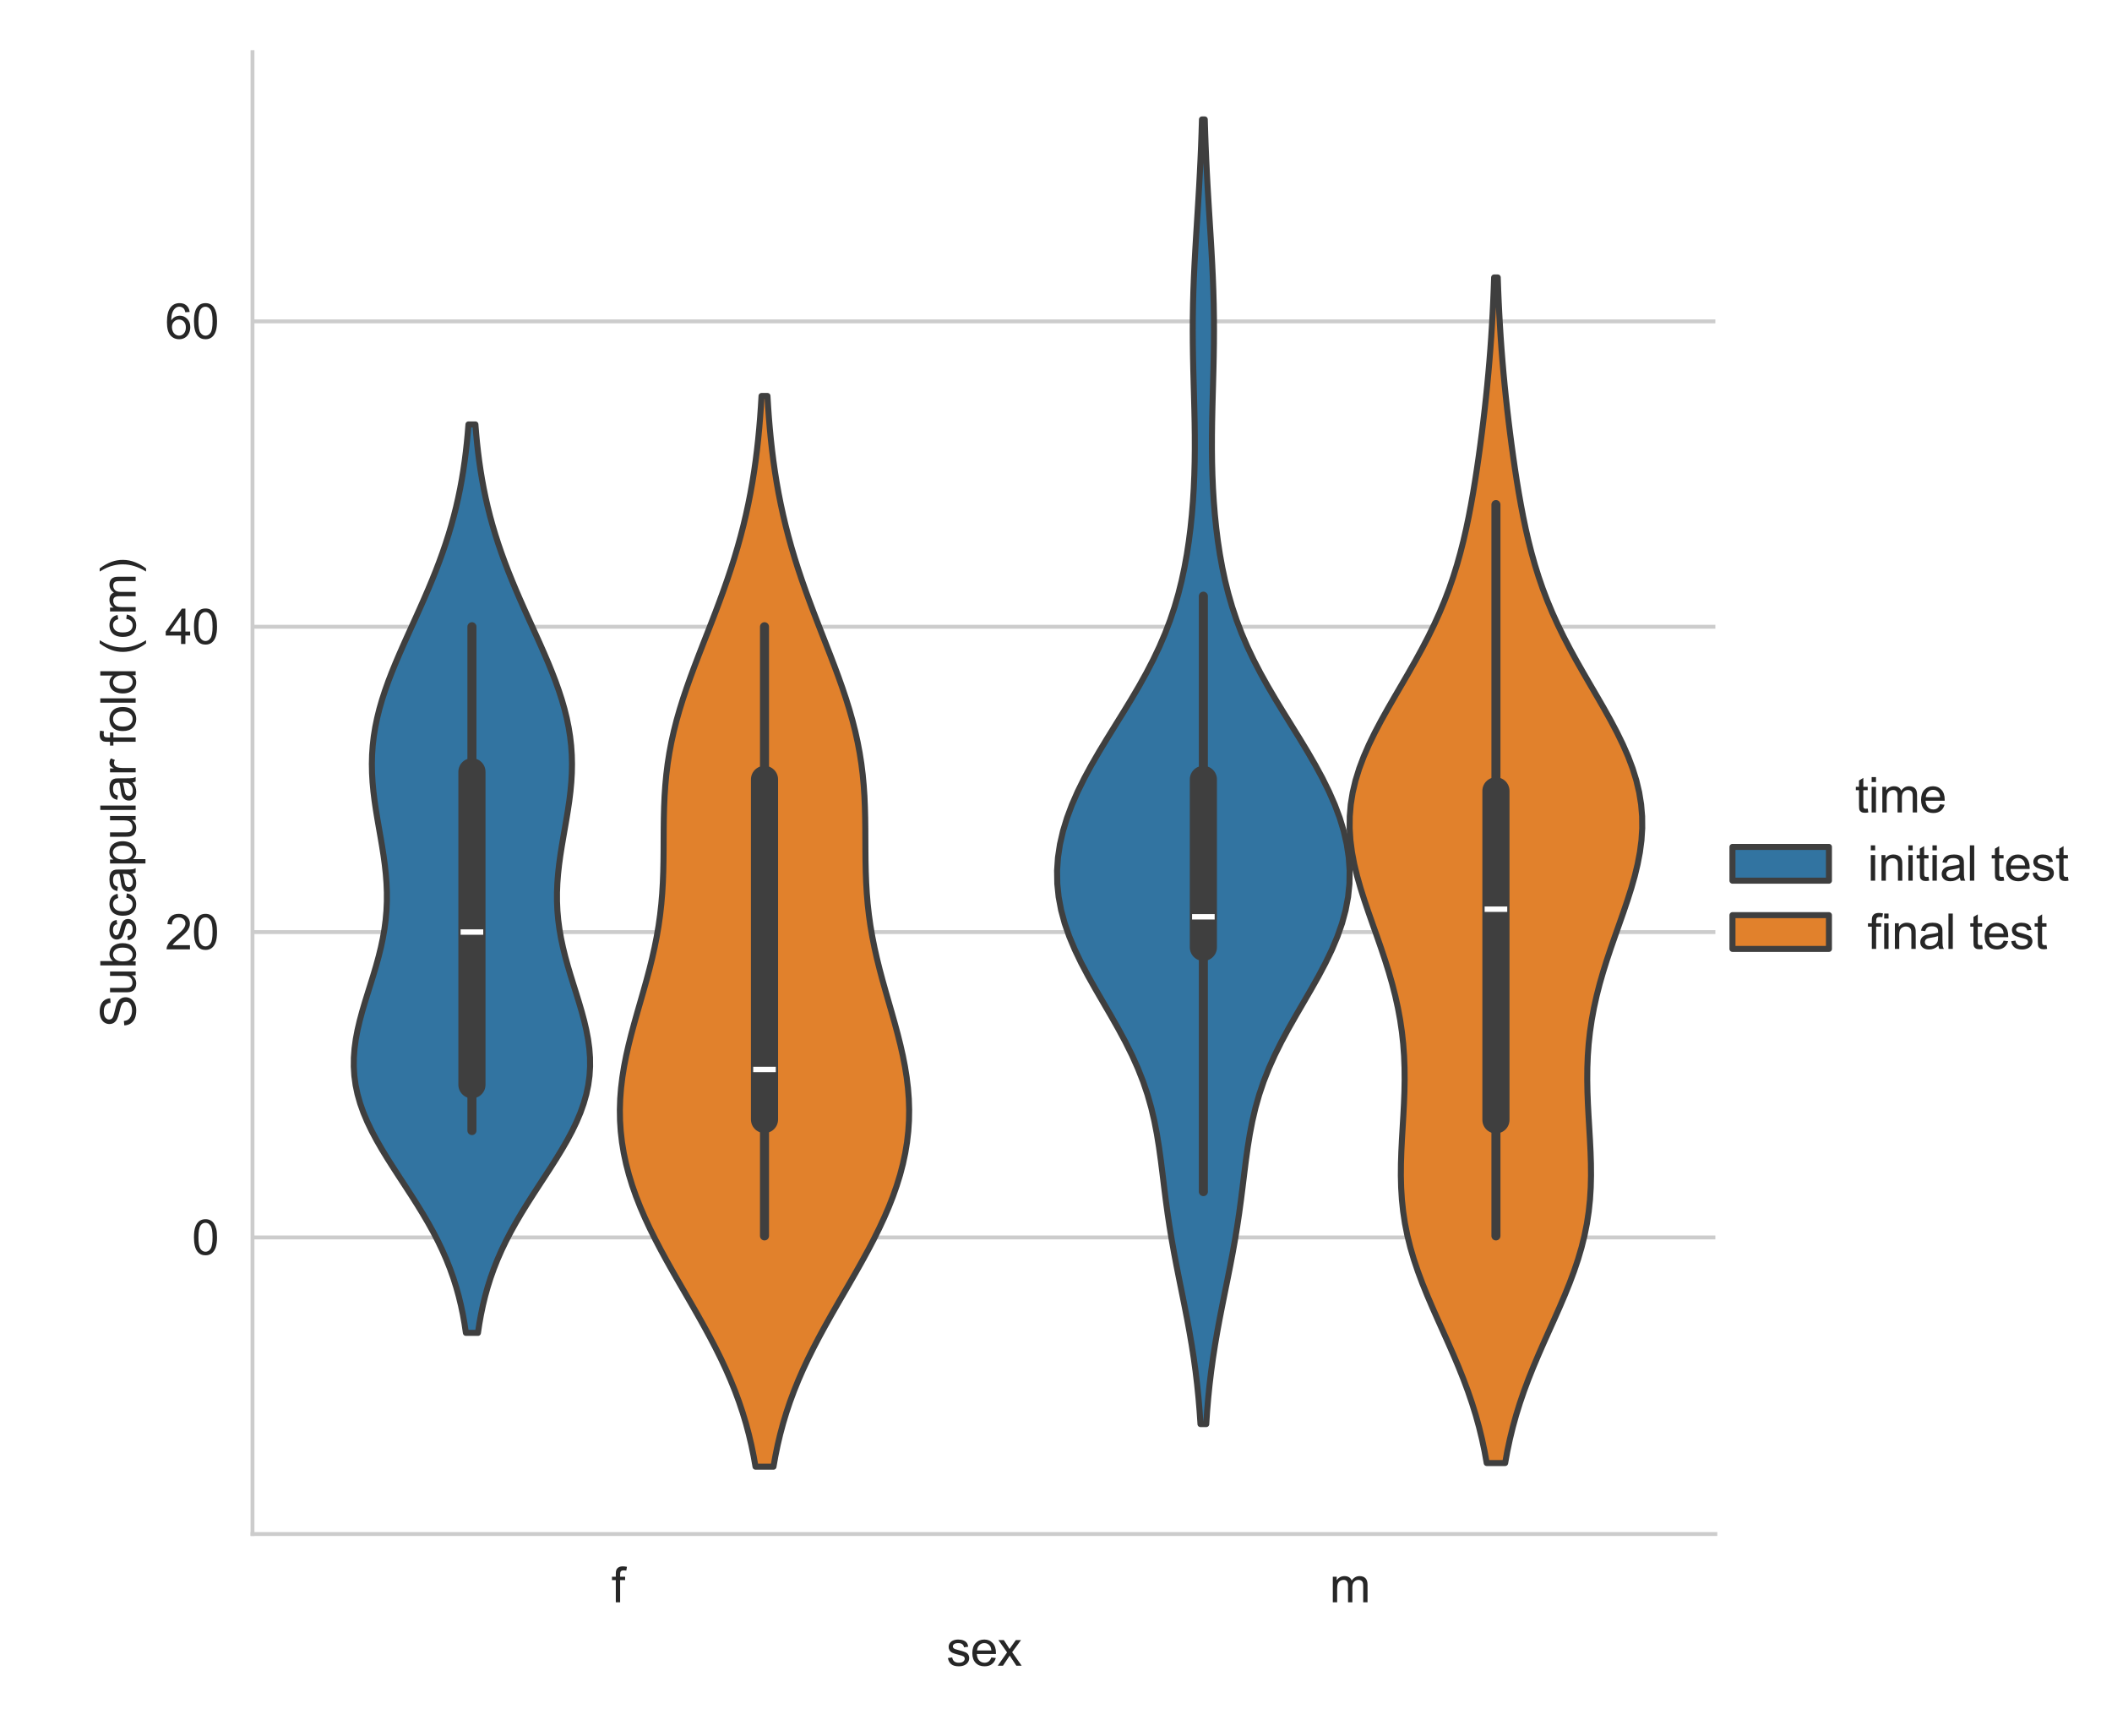 <?xml version="1.0" encoding="utf-8" standalone="no"?>
<!DOCTYPE svg PUBLIC "-//W3C//DTD SVG 1.1//EN"
  "http://www.w3.org/Graphics/SVG/1.1/DTD/svg11.dtd">
<svg xmlns:xlink="http://www.w3.org/1999/xlink" width="437.85pt" height="360pt" viewBox="0 0 437.85 360" xmlns="http://www.w3.org/2000/svg" version="1.1">
 <defs>
  <style type="text/css">*{stroke-linejoin: round; stroke-linecap: butt}</style>
 </defs>
 <g id="figure_1">
  <g id="patch_1">
   <path d="M 0 360 
L 437.85 360 
L 437.85 0 
L 0 0 
z
" style="fill: #ffffff"/>
  </g>
  <g id="axes_1">
   <g id="patch_2">
    <path d="M 52.347 318.04 
L 355.622 318.04 
L 355.622 10.8 
L 52.347 10.8 
z
" style="fill: #ffffff"/>
   </g>
   <g id="matplotlib.axis_1">
    <g id="xtick_1">
     <g id="text_1">
      <!-- f -->
      <g style="fill: #262626" transform="translate(126.777 332.198) scale(0.1 -0.1)">
       <defs>
        <path id="ArialMT-66" d="M 556 0 
L 556 2881 
L 59 2881 
L 59 3319 
L 556 3319 
L 556 3672 
Q 556 4006 616 4169 
Q 697 4388 901 4523 
Q 1106 4659 1475 4659 
Q 1713 4659 2000 4603 
L 1916 4113 
Q 1741 4144 1584 4144 
Q 1328 4144 1222 4034 
Q 1116 3925 1116 3625 
L 1116 3319 
L 1763 3319 
L 1763 2881 
L 1116 2881 
L 1116 0 
L 556 0 
z
" transform="scale(0.016)"/>
       </defs>
       <use xlink:href="#ArialMT-66"/>
      </g>
     </g>
    </g>
    <g id="xtick_2">
     <g id="text_2">
      <!-- m -->
      <g style="fill: #262626" transform="translate(275.638 332.198) scale(0.1 -0.1)">
       <defs>
        <path id="ArialMT-6d" d="M 422 0 
L 422 3319 
L 925 3319 
L 925 2853 
Q 1081 3097 1340 3245 
Q 1600 3394 1931 3394 
Q 2300 3394 2536 3241 
Q 2772 3088 2869 2813 
Q 3263 3394 3894 3394 
Q 4388 3394 4653 3120 
Q 4919 2847 4919 2278 
L 4919 0 
L 4359 0 
L 4359 2091 
Q 4359 2428 4304 2576 
Q 4250 2725 4106 2815 
Q 3963 2906 3769 2906 
Q 3419 2906 3187 2673 
Q 2956 2441 2956 1928 
L 2956 0 
L 2394 0 
L 2394 2156 
Q 2394 2531 2256 2718 
Q 2119 2906 1806 2906 
Q 1569 2906 1367 2781 
Q 1166 2656 1075 2415 
Q 984 2175 984 1722 
L 984 0 
L 422 0 
z
" transform="scale(0.016)"/>
       </defs>
       <use xlink:href="#ArialMT-6d"/>
      </g>
     </g>
    </g>
    <g id="text_3">
     <!-- sex -->
     <g style="fill: #262626" transform="translate(196.204 345.343) scale(0.1 -0.1)">
      <defs>
       <path id="ArialMT-73" d="M 197 991 
L 753 1078 
Q 800 744 1014 566 
Q 1228 388 1613 388 
Q 2000 388 2187 545 
Q 2375 703 2375 916 
Q 2375 1106 2209 1216 
Q 2094 1291 1634 1406 
Q 1016 1563 777 1677 
Q 538 1791 414 1992 
Q 291 2194 291 2438 
Q 291 2659 392 2848 
Q 494 3038 669 3163 
Q 800 3259 1026 3326 
Q 1253 3394 1513 3394 
Q 1903 3394 2198 3281 
Q 2494 3169 2634 2976 
Q 2775 2784 2828 2463 
L 2278 2388 
Q 2241 2644 2061 2787 
Q 1881 2931 1553 2931 
Q 1166 2931 1000 2803 
Q 834 2675 834 2503 
Q 834 2394 903 2306 
Q 972 2216 1119 2156 
Q 1203 2125 1616 2013 
Q 2213 1853 2448 1751 
Q 2684 1650 2818 1456 
Q 2953 1263 2953 975 
Q 2953 694 2789 445 
Q 2625 197 2315 61 
Q 2006 -75 1616 -75 
Q 969 -75 630 194 
Q 291 463 197 991 
z
" transform="scale(0.016)"/>
       <path id="ArialMT-65" d="M 2694 1069 
L 3275 997 
Q 3138 488 2766 206 
Q 2394 -75 1816 -75 
Q 1088 -75 661 373 
Q 234 822 234 1631 
Q 234 2469 665 2931 
Q 1097 3394 1784 3394 
Q 2450 3394 2872 2941 
Q 3294 2488 3294 1666 
Q 3294 1616 3291 1516 
L 816 1516 
Q 847 969 1125 678 
Q 1403 388 1819 388 
Q 2128 388 2347 550 
Q 2566 713 2694 1069 
z
M 847 1978 
L 2700 1978 
Q 2663 2397 2488 2606 
Q 2219 2931 1791 2931 
Q 1403 2931 1139 2672 
Q 875 2413 847 1978 
z
" transform="scale(0.016)"/>
       <path id="ArialMT-78" d="M 47 0 
L 1259 1725 
L 138 3319 
L 841 3319 
L 1350 2541 
Q 1494 2319 1581 2169 
Q 1719 2375 1834 2534 
L 2394 3319 
L 3066 3319 
L 1919 1756 
L 3153 0 
L 2463 0 
L 1781 1031 
L 1600 1309 
L 728 0 
L 47 0 
z
" transform="scale(0.016)"/>
      </defs>
      <use xlink:href="#ArialMT-73"/>
      <use xlink:href="#ArialMT-65" x="50"/>
      <use xlink:href="#ArialMT-78" x="105.615"/>
     </g>
    </g>
   </g>
   <g id="matplotlib.axis_2">
    <g id="ytick_1">
     <g id="line2d_1">
      <path d="M 52.347 256.549 
L 355.622 256.549 
" clip-path="url(#pfa07e418c0)" style="fill: none; stroke: #cccccc; stroke-width: 0.8; stroke-linecap: round"/>
     </g>
     <g id="text_4">
      <!-- 0 -->
      <g style="fill: #262626" transform="translate(39.786 260.128) scale(0.1 -0.1)">
       <defs>
        <path id="ArialMT-30" d="M 266 2259 
Q 266 3072 433 3567 
Q 600 4063 929 4331 
Q 1259 4600 1759 4600 
Q 2128 4600 2406 4451 
Q 2684 4303 2865 4023 
Q 3047 3744 3150 3342 
Q 3253 2941 3253 2259 
Q 3253 1453 3087 958 
Q 2922 463 2592 192 
Q 2263 -78 1759 -78 
Q 1097 -78 719 397 
Q 266 969 266 2259 
z
M 844 2259 
Q 844 1131 1108 757 
Q 1372 384 1759 384 
Q 2147 384 2411 759 
Q 2675 1134 2675 2259 
Q 2675 3391 2411 3762 
Q 2147 4134 1753 4134 
Q 1366 4134 1134 3806 
Q 844 3388 844 2259 
z
" transform="scale(0.016)"/>
       </defs>
       <use xlink:href="#ArialMT-30"/>
      </g>
     </g>
    </g>
    <g id="ytick_2">
     <g id="line2d_2">
      <path d="M 52.347 193.242 
L 355.622 193.242 
" clip-path="url(#pfa07e418c0)" style="fill: none; stroke: #cccccc; stroke-width: 0.8; stroke-linecap: round"/>
     </g>
     <g id="text_5">
      <!-- 20 -->
      <g style="fill: #262626" transform="translate(34.226 196.821) scale(0.1 -0.1)">
       <defs>
        <path id="ArialMT-32" d="M 3222 541 
L 3222 0 
L 194 0 
Q 188 203 259 391 
Q 375 700 629 1000 
Q 884 1300 1366 1694 
Q 2113 2306 2375 2664 
Q 2638 3022 2638 3341 
Q 2638 3675 2398 3904 
Q 2159 4134 1775 4134 
Q 1369 4134 1125 3890 
Q 881 3647 878 3216 
L 300 3275 
Q 359 3922 746 4261 
Q 1134 4600 1788 4600 
Q 2447 4600 2831 4234 
Q 3216 3869 3216 3328 
Q 3216 3053 3103 2787 
Q 2991 2522 2730 2228 
Q 2469 1934 1863 1422 
Q 1356 997 1212 845 
Q 1069 694 975 541 
L 3222 541 
z
" transform="scale(0.016)"/>
       </defs>
       <use xlink:href="#ArialMT-32"/>
       <use xlink:href="#ArialMT-30" x="55.615"/>
      </g>
     </g>
    </g>
    <g id="ytick_3">
     <g id="line2d_3">
      <path d="M 52.347 129.934 
L 355.622 129.934 
" clip-path="url(#pfa07e418c0)" style="fill: none; stroke: #cccccc; stroke-width: 0.8; stroke-linecap: round"/>
     </g>
     <g id="text_6">
      <!-- 40 -->
      <g style="fill: #262626" transform="translate(34.226 133.513) scale(0.1 -0.1)">
       <defs>
        <path id="ArialMT-34" d="M 2069 0 
L 2069 1097 
L 81 1097 
L 81 1613 
L 2172 4581 
L 2631 4581 
L 2631 1613 
L 3250 1613 
L 3250 1097 
L 2631 1097 
L 2631 0 
L 2069 0 
z
M 2069 1613 
L 2069 3678 
L 634 1613 
L 2069 1613 
z
" transform="scale(0.016)"/>
       </defs>
       <use xlink:href="#ArialMT-34"/>
       <use xlink:href="#ArialMT-30" x="55.615"/>
      </g>
     </g>
    </g>
    <g id="ytick_4">
     <g id="line2d_4">
      <path d="M 52.347 66.627 
L 355.622 66.627 
" clip-path="url(#pfa07e418c0)" style="fill: none; stroke: #cccccc; stroke-width: 0.8; stroke-linecap: round"/>
     </g>
     <g id="text_7">
      <!-- 60 -->
      <g style="fill: #262626" transform="translate(34.226 70.206) scale(0.1 -0.1)">
       <defs>
        <path id="ArialMT-36" d="M 3184 3459 
L 2625 3416 
Q 2550 3747 2413 3897 
Q 2184 4138 1850 4138 
Q 1581 4138 1378 3988 
Q 1113 3794 959 3422 
Q 806 3050 800 2363 
Q 1003 2672 1297 2822 
Q 1591 2972 1913 2972 
Q 2475 2972 2870 2558 
Q 3266 2144 3266 1488 
Q 3266 1056 3080 686 
Q 2894 316 2569 119 
Q 2244 -78 1831 -78 
Q 1128 -78 684 439 
Q 241 956 241 2144 
Q 241 3472 731 4075 
Q 1159 4600 1884 4600 
Q 2425 4600 2770 4297 
Q 3116 3994 3184 3459 
z
M 888 1484 
Q 888 1194 1011 928 
Q 1134 663 1356 523 
Q 1578 384 1822 384 
Q 2178 384 2434 671 
Q 2691 959 2691 1453 
Q 2691 1928 2437 2201 
Q 2184 2475 1800 2475 
Q 1419 2475 1153 2201 
Q 888 1928 888 1484 
z
" transform="scale(0.016)"/>
       </defs>
       <use xlink:href="#ArialMT-36"/>
       <use xlink:href="#ArialMT-30" x="55.615"/>
      </g>
     </g>
    </g>
    <g id="text_8">
     <!-- Subscapular fold (cm) -->
     <g style="fill: #262626" transform="translate(28.121 213.047) rotate(-90) scale(0.1 -0.1)">
      <defs>
       <path id="ArialMT-53" d="M 288 1472 
L 859 1522 
Q 900 1178 1048 958 
Q 1197 738 1509 602 
Q 1822 466 2213 466 
Q 2559 466 2825 569 
Q 3091 672 3220 851 
Q 3350 1031 3350 1244 
Q 3350 1459 3225 1620 
Q 3100 1781 2813 1891 
Q 2628 1963 1997 2114 
Q 1366 2266 1113 2400 
Q 784 2572 623 2826 
Q 463 3081 463 3397 
Q 463 3744 659 4045 
Q 856 4347 1234 4503 
Q 1613 4659 2075 4659 
Q 2584 4659 2973 4495 
Q 3363 4331 3572 4012 
Q 3781 3694 3797 3291 
L 3216 3247 
Q 3169 3681 2898 3903 
Q 2628 4125 2100 4125 
Q 1550 4125 1298 3923 
Q 1047 3722 1047 3438 
Q 1047 3191 1225 3031 
Q 1400 2872 2139 2705 
Q 2878 2538 3153 2413 
Q 3553 2228 3743 1945 
Q 3934 1663 3934 1294 
Q 3934 928 3725 604 
Q 3516 281 3123 101 
Q 2731 -78 2241 -78 
Q 1619 -78 1198 103 
Q 778 284 539 648 
Q 300 1013 288 1472 
z
" transform="scale(0.016)"/>
       <path id="ArialMT-75" d="M 2597 0 
L 2597 488 
Q 2209 -75 1544 -75 
Q 1250 -75 995 37 
Q 741 150 617 320 
Q 494 491 444 738 
Q 409 903 409 1263 
L 409 3319 
L 972 3319 
L 972 1478 
Q 972 1038 1006 884 
Q 1059 663 1231 536 
Q 1403 409 1656 409 
Q 1909 409 2131 539 
Q 2353 669 2445 892 
Q 2538 1116 2538 1541 
L 2538 3319 
L 3100 3319 
L 3100 0 
L 2597 0 
z
" transform="scale(0.016)"/>
       <path id="ArialMT-62" d="M 941 0 
L 419 0 
L 419 4581 
L 981 4581 
L 981 2947 
Q 1338 3394 1891 3394 
Q 2197 3394 2470 3270 
Q 2744 3147 2920 2923 
Q 3097 2700 3197 2384 
Q 3297 2069 3297 1709 
Q 3297 856 2875 390 
Q 2453 -75 1863 -75 
Q 1275 -75 941 416 
L 941 0 
z
M 934 1684 
Q 934 1088 1097 822 
Q 1363 388 1816 388 
Q 2184 388 2453 708 
Q 2722 1028 2722 1663 
Q 2722 2313 2464 2622 
Q 2206 2931 1841 2931 
Q 1472 2931 1203 2611 
Q 934 2291 934 1684 
z
" transform="scale(0.016)"/>
       <path id="ArialMT-63" d="M 2588 1216 
L 3141 1144 
Q 3050 572 2676 248 
Q 2303 -75 1759 -75 
Q 1078 -75 664 370 
Q 250 816 250 1647 
Q 250 2184 428 2587 
Q 606 2991 970 3192 
Q 1334 3394 1763 3394 
Q 2303 3394 2647 3120 
Q 2991 2847 3088 2344 
L 2541 2259 
Q 2463 2594 2264 2762 
Q 2066 2931 1784 2931 
Q 1359 2931 1093 2626 
Q 828 2322 828 1663 
Q 828 994 1084 691 
Q 1341 388 1753 388 
Q 2084 388 2306 591 
Q 2528 794 2588 1216 
z
" transform="scale(0.016)"/>
       <path id="ArialMT-61" d="M 2588 409 
Q 2275 144 1986 34 
Q 1697 -75 1366 -75 
Q 819 -75 525 192 
Q 231 459 231 875 
Q 231 1119 342 1320 
Q 453 1522 633 1644 
Q 813 1766 1038 1828 
Q 1203 1872 1538 1913 
Q 2219 1994 2541 2106 
Q 2544 2222 2544 2253 
Q 2544 2597 2384 2738 
Q 2169 2928 1744 2928 
Q 1347 2928 1158 2789 
Q 969 2650 878 2297 
L 328 2372 
Q 403 2725 575 2942 
Q 747 3159 1072 3276 
Q 1397 3394 1825 3394 
Q 2250 3394 2515 3294 
Q 2781 3194 2906 3042 
Q 3031 2891 3081 2659 
Q 3109 2516 3109 2141 
L 3109 1391 
Q 3109 606 3145 398 
Q 3181 191 3288 0 
L 2700 0 
Q 2613 175 2588 409 
z
M 2541 1666 
Q 2234 1541 1622 1453 
Q 1275 1403 1131 1340 
Q 988 1278 909 1158 
Q 831 1038 831 891 
Q 831 666 1001 516 
Q 1172 366 1500 366 
Q 1825 366 2078 508 
Q 2331 650 2450 897 
Q 2541 1088 2541 1459 
L 2541 1666 
z
" transform="scale(0.016)"/>
       <path id="ArialMT-70" d="M 422 -1272 
L 422 3319 
L 934 3319 
L 934 2888 
Q 1116 3141 1344 3267 
Q 1572 3394 1897 3394 
Q 2322 3394 2647 3175 
Q 2972 2956 3137 2557 
Q 3303 2159 3303 1684 
Q 3303 1175 3120 767 
Q 2938 359 2589 142 
Q 2241 -75 1856 -75 
Q 1575 -75 1351 44 
Q 1128 163 984 344 
L 984 -1272 
L 422 -1272 
z
M 931 1641 
Q 931 1000 1190 694 
Q 1450 388 1819 388 
Q 2194 388 2461 705 
Q 2728 1022 2728 1688 
Q 2728 2322 2467 2637 
Q 2206 2953 1844 2953 
Q 1484 2953 1207 2617 
Q 931 2281 931 1641 
z
" transform="scale(0.016)"/>
       <path id="ArialMT-6c" d="M 409 0 
L 409 4581 
L 972 4581 
L 972 0 
L 409 0 
z
" transform="scale(0.016)"/>
       <path id="ArialMT-72" d="M 416 0 
L 416 3319 
L 922 3319 
L 922 2816 
Q 1116 3169 1280 3281 
Q 1444 3394 1641 3394 
Q 1925 3394 2219 3213 
L 2025 2691 
Q 1819 2813 1613 2813 
Q 1428 2813 1281 2702 
Q 1134 2591 1072 2394 
Q 978 2094 978 1738 
L 978 0 
L 416 0 
z
" transform="scale(0.016)"/>
       <path id="ArialMT-20" transform="scale(0.016)"/>
       <path id="ArialMT-6f" d="M 213 1659 
Q 213 2581 725 3025 
Q 1153 3394 1769 3394 
Q 2453 3394 2887 2945 
Q 3322 2497 3322 1706 
Q 3322 1066 3130 698 
Q 2938 331 2570 128 
Q 2203 -75 1769 -75 
Q 1072 -75 642 372 
Q 213 819 213 1659 
z
M 791 1659 
Q 791 1022 1069 705 
Q 1347 388 1769 388 
Q 2188 388 2466 706 
Q 2744 1025 2744 1678 
Q 2744 2294 2464 2611 
Q 2184 2928 1769 2928 
Q 1347 2928 1069 2612 
Q 791 2297 791 1659 
z
" transform="scale(0.016)"/>
       <path id="ArialMT-64" d="M 2575 0 
L 2575 419 
Q 2259 -75 1647 -75 
Q 1250 -75 917 144 
Q 584 363 401 755 
Q 219 1147 219 1656 
Q 219 2153 384 2558 
Q 550 2963 881 3178 
Q 1213 3394 1622 3394 
Q 1922 3394 2156 3267 
Q 2391 3141 2538 2938 
L 2538 4581 
L 3097 4581 
L 3097 0 
L 2575 0 
z
M 797 1656 
Q 797 1019 1065 703 
Q 1334 388 1700 388 
Q 2069 388 2326 689 
Q 2584 991 2584 1609 
Q 2584 2291 2321 2609 
Q 2059 2928 1675 2928 
Q 1300 2928 1048 2622 
Q 797 2316 797 1656 
z
" transform="scale(0.016)"/>
       <path id="ArialMT-28" d="M 1497 -1347 
Q 1031 -759 709 28 
Q 388 816 388 1659 
Q 388 2403 628 3084 
Q 909 3875 1497 4659 
L 1900 4659 
Q 1522 4009 1400 3731 
Q 1209 3300 1100 2831 
Q 966 2247 966 1656 
Q 966 153 1900 -1347 
L 1497 -1347 
z
" transform="scale(0.016)"/>
       <path id="ArialMT-29" d="M 791 -1347 
L 388 -1347 
Q 1322 153 1322 1656 
Q 1322 2244 1188 2822 
Q 1081 3291 891 3722 
Q 769 4003 388 4659 
L 791 4659 
Q 1378 3875 1659 3084 
Q 1900 2403 1900 1659 
Q 1900 816 1576 28 
Q 1253 -759 791 -1347 
z
" transform="scale(0.016)"/>
      </defs>
      <use xlink:href="#ArialMT-53"/>
      <use xlink:href="#ArialMT-75" x="66.699"/>
      <use xlink:href="#ArialMT-62" x="122.314"/>
      <use xlink:href="#ArialMT-73" x="177.93"/>
      <use xlink:href="#ArialMT-63" x="227.93"/>
      <use xlink:href="#ArialMT-61" x="277.93"/>
      <use xlink:href="#ArialMT-70" x="333.545"/>
      <use xlink:href="#ArialMT-75" x="389.16"/>
      <use xlink:href="#ArialMT-6c" x="444.775"/>
      <use xlink:href="#ArialMT-61" x="466.992"/>
      <use xlink:href="#ArialMT-72" x="522.607"/>
      <use xlink:href="#ArialMT-20" x="555.908"/>
      <use xlink:href="#ArialMT-66" x="583.691"/>
      <use xlink:href="#ArialMT-6f" x="611.475"/>
      <use xlink:href="#ArialMT-6c" x="667.09"/>
      <use xlink:href="#ArialMT-64" x="689.307"/>
      <use xlink:href="#ArialMT-20" x="744.922"/>
      <use xlink:href="#ArialMT-28" x="772.705"/>
      <use xlink:href="#ArialMT-63" x="806.006"/>
      <use xlink:href="#ArialMT-6d" x="856.006"/>
      <use xlink:href="#ArialMT-29" x="939.307"/>
     </g>
    </g>
   </g>
   <g id="PolyCollection_1">
    <defs>
     <path id="m98036d9cc1" d="M 99.088 -83.667 
L 96.589 -83.667 
L 96.301 -85.57 
L 95.961 -87.472 
L 95.563 -89.374 
L 95.102 -91.277 
L 94.572 -93.179 
L 93.97 -95.082 
L 93.292 -96.984 
L 92.536 -98.887 
L 91.701 -100.789 
L 90.788 -102.691 
L 89.801 -104.594 
L 88.744 -106.496 
L 87.626 -108.399 
L 86.457 -110.301 
L 85.248 -112.203 
L 84.014 -114.106 
L 82.771 -116.008 
L 81.537 -117.911 
L 80.33 -119.813 
L 79.168 -121.716 
L 78.072 -123.618 
L 77.058 -125.52 
L 76.143 -127.423 
L 75.342 -129.325 
L 74.666 -131.228 
L 74.124 -133.13 
L 73.723 -135.032 
L 73.464 -136.935 
L 73.345 -138.837 
L 73.361 -140.74 
L 73.504 -142.642 
L 73.762 -144.545 
L 74.121 -146.447 
L 74.565 -148.349 
L 75.075 -150.252 
L 75.634 -152.154 
L 76.222 -154.057 
L 76.819 -155.959 
L 77.408 -157.861 
L 77.972 -159.764 
L 78.495 -161.666 
L 78.964 -163.569 
L 79.368 -165.471 
L 79.699 -167.374 
L 79.949 -169.276 
L 80.117 -171.178 
L 80.201 -173.081 
L 80.203 -174.983 
L 80.129 -176.886 
L 79.983 -178.788 
L 79.776 -180.691 
L 79.519 -182.593 
L 79.222 -184.495 
L 78.901 -186.398 
L 78.569 -188.3 
L 78.24 -190.203 
L 77.929 -192.105 
L 77.65 -194.007 
L 77.416 -195.91 
L 77.239 -197.812 
L 77.128 -199.715 
L 77.093 -201.617 
L 77.138 -203.52 
L 77.27 -205.422 
L 77.488 -207.324 
L 77.794 -209.227 
L 78.185 -211.129 
L 78.657 -213.032 
L 79.205 -214.934 
L 79.823 -216.836 
L 80.501 -218.739 
L 81.233 -220.641 
L 82.009 -222.544 
L 82.819 -224.446 
L 83.656 -226.349 
L 84.509 -228.251 
L 85.371 -230.153 
L 86.233 -232.056 
L 87.087 -233.958 
L 87.928 -235.861 
L 88.748 -237.763 
L 89.543 -239.665 
L 90.307 -241.568 
L 91.037 -243.47 
L 91.729 -245.373 
L 92.381 -247.275 
L 92.991 -249.178 
L 93.558 -251.08 
L 94.08 -252.982 
L 94.559 -254.885 
L 94.994 -256.787 
L 95.387 -258.69 
L 95.74 -260.592 
L 96.053 -262.495 
L 96.33 -264.397 
L 96.572 -266.299 
L 96.783 -268.202 
L 96.965 -270.104 
L 97.12 -272.007 
L 98.557 -272.007 
L 98.557 -272.007 
L 98.712 -270.104 
L 98.894 -268.202 
L 99.105 -266.299 
L 99.347 -264.397 
L 99.624 -262.495 
L 99.937 -260.592 
L 100.29 -258.69 
L 100.683 -256.787 
L 101.118 -254.885 
L 101.597 -252.982 
L 102.119 -251.08 
L 102.686 -249.178 
L 103.296 -247.275 
L 103.948 -245.373 
L 104.64 -243.47 
L 105.37 -241.568 
L 106.134 -239.665 
L 106.929 -237.763 
L 107.749 -235.861 
L 108.59 -233.958 
L 109.444 -232.056 
L 110.306 -230.153 
L 111.168 -228.251 
L 112.021 -226.349 
L 112.858 -224.446 
L 113.668 -222.544 
L 114.444 -220.641 
L 115.176 -218.739 
L 115.854 -216.836 
L 116.472 -214.934 
L 117.02 -213.032 
L 117.492 -211.129 
L 117.883 -209.227 
L 118.189 -207.324 
L 118.407 -205.422 
L 118.539 -203.52 
L 118.584 -201.617 
L 118.549 -199.715 
L 118.438 -197.812 
L 118.261 -195.91 
L 118.027 -194.007 
L 117.748 -192.105 
L 117.437 -190.203 
L 117.108 -188.3 
L 116.776 -186.398 
L 116.455 -184.495 
L 116.158 -182.593 
L 115.901 -180.691 
L 115.694 -178.788 
L 115.548 -176.886 
L 115.474 -174.983 
L 115.476 -173.081 
L 115.56 -171.178 
L 115.728 -169.276 
L 115.978 -167.374 
L 116.309 -165.471 
L 116.713 -163.569 
L 117.182 -161.666 
L 117.705 -159.764 
L 118.269 -157.861 
L 118.858 -155.959 
L 119.455 -154.057 
L 120.043 -152.154 
L 120.602 -150.252 
L 121.112 -148.349 
L 121.556 -146.447 
L 121.915 -144.545 
L 122.173 -142.642 
L 122.316 -140.74 
L 122.332 -138.837 
L 122.213 -136.935 
L 121.954 -135.032 
L 121.553 -133.13 
L 121.011 -131.228 
L 120.335 -129.325 
L 119.534 -127.423 
L 118.619 -125.52 
L 117.605 -123.618 
L 116.509 -121.716 
L 115.347 -119.813 
L 114.14 -117.911 
L 112.906 -116.008 
L 111.663 -114.106 
L 110.429 -112.203 
L 109.22 -110.301 
L 108.051 -108.399 
L 106.933 -106.496 
L 105.876 -104.594 
L 104.889 -102.691 
L 103.976 -100.789 
L 103.141 -98.887 
L 102.385 -96.984 
L 101.707 -95.082 
L 101.105 -93.179 
L 100.575 -91.277 
L 100.114 -89.374 
L 99.717 -87.472 
L 99.376 -85.57 
L 99.088 -83.667 
z
" style="stroke: #3f3f3f; stroke-width: 1.25"/>
    </defs>
    <g clip-path="url(#pfa07e418c0)">
     <use xlink:href="#m98036d9cc1" x="0" y="360" style="fill: #3274a1; stroke: #3f3f3f; stroke-width: 1.25"/>
    </g>
   </g>
   <g id="PolyCollection_2">
    <defs>
     <path id="m5ce02617cf" d="M 160.356 -55.925 
L 156.63 -55.925 
L 156.231 -58.168 
L 155.77 -60.41 
L 155.24 -62.652 
L 154.639 -64.894 
L 153.963 -67.137 
L 153.21 -69.379 
L 152.379 -71.621 
L 151.472 -73.863 
L 150.491 -76.106 
L 149.44 -78.348 
L 148.325 -80.59 
L 147.153 -82.832 
L 145.935 -85.075 
L 144.679 -87.317 
L 143.398 -89.559 
L 142.103 -91.801 
L 140.807 -94.044 
L 139.523 -96.286 
L 138.263 -98.528 
L 137.041 -100.77 
L 135.866 -103.012 
L 134.751 -105.255 
L 133.706 -107.497 
L 132.738 -109.739 
L 131.857 -111.981 
L 131.068 -114.224 
L 130.379 -116.466 
L 129.793 -118.708 
L 129.314 -120.95 
L 128.945 -123.193 
L 128.688 -125.435 
L 128.542 -127.677 
L 128.505 -129.919 
L 128.576 -132.162 
L 128.75 -134.404 
L 129.02 -136.646 
L 129.379 -138.888 
L 129.817 -141.131 
L 130.324 -143.373 
L 130.887 -145.615 
L 131.492 -147.857 
L 132.124 -150.1 
L 132.77 -152.342 
L 133.413 -154.584 
L 134.041 -156.826 
L 134.638 -159.068 
L 135.195 -161.311 
L 135.7 -163.553 
L 136.147 -165.795 
L 136.529 -168.037 
L 136.846 -170.28 
L 137.096 -172.522 
L 137.285 -174.764 
L 137.418 -177.006 
L 137.503 -179.249 
L 137.55 -181.491 
L 137.573 -183.733 
L 137.583 -185.975 
L 137.596 -188.218 
L 137.624 -190.46 
L 137.68 -192.702 
L 137.778 -194.944 
L 137.928 -197.187 
L 138.138 -199.429 
L 138.416 -201.671 
L 138.766 -203.913 
L 139.19 -206.156 
L 139.689 -208.398 
L 140.258 -210.64 
L 140.895 -212.882 
L 141.593 -215.124 
L 142.345 -217.367 
L 143.14 -219.609 
L 143.971 -221.851 
L 144.828 -224.093 
L 145.699 -226.336 
L 146.577 -228.578 
L 147.452 -230.82 
L 148.316 -233.062 
L 149.16 -235.305 
L 149.979 -237.547 
L 150.766 -239.789 
L 151.518 -242.031 
L 152.23 -244.274 
L 152.899 -246.516 
L 153.524 -248.758 
L 154.104 -251 
L 154.638 -253.243 
L 155.126 -255.485 
L 155.57 -257.727 
L 155.971 -259.969 
L 156.33 -262.212 
L 156.65 -264.454 
L 156.932 -266.696 
L 157.18 -268.938 
L 157.396 -271.18 
L 157.583 -273.423 
L 157.743 -275.665 
L 157.879 -277.907 
L 159.107 -277.907 
L 159.107 -277.907 
L 159.244 -275.665 
L 159.404 -273.423 
L 159.591 -271.18 
L 159.806 -268.938 
L 160.054 -266.696 
L 160.337 -264.454 
L 160.657 -262.212 
L 161.016 -259.969 
L 161.416 -257.727 
L 161.86 -255.485 
L 162.349 -253.243 
L 162.883 -251 
L 163.463 -248.758 
L 164.088 -246.516 
L 164.757 -244.274 
L 165.469 -242.031 
L 166.22 -239.789 
L 167.008 -237.547 
L 167.827 -235.305 
L 168.671 -233.062 
L 169.534 -230.82 
L 170.409 -228.578 
L 171.287 -226.336 
L 172.159 -224.093 
L 173.015 -221.851 
L 173.846 -219.609 
L 174.642 -217.367 
L 175.393 -215.124 
L 176.091 -212.882 
L 176.728 -210.64 
L 177.298 -208.398 
L 177.796 -206.156 
L 178.221 -203.913 
L 178.571 -201.671 
L 178.849 -199.429 
L 179.059 -197.187 
L 179.209 -194.944 
L 179.306 -192.702 
L 179.363 -190.46 
L 179.391 -188.218 
L 179.403 -185.975 
L 179.414 -183.733 
L 179.436 -181.491 
L 179.484 -179.249 
L 179.569 -177.006 
L 179.701 -174.764 
L 179.89 -172.522 
L 180.141 -170.28 
L 180.458 -168.037 
L 180.84 -165.795 
L 181.287 -163.553 
L 181.792 -161.311 
L 182.348 -159.068 
L 182.946 -156.826 
L 183.573 -154.584 
L 184.217 -152.342 
L 184.862 -150.1 
L 185.495 -147.857 
L 186.1 -145.615 
L 186.662 -143.373 
L 187.169 -141.131 
L 187.608 -138.888 
L 187.967 -136.646 
L 188.237 -134.404 
L 188.411 -132.162 
L 188.481 -129.919 
L 188.445 -127.677 
L 188.299 -125.435 
L 188.041 -123.193 
L 187.672 -120.95 
L 187.194 -118.708 
L 186.608 -116.466 
L 185.918 -114.224 
L 185.13 -111.981 
L 184.249 -109.739 
L 183.281 -107.497 
L 182.235 -105.255 
L 181.12 -103.012 
L 179.946 -100.77 
L 178.723 -98.528 
L 177.464 -96.286 
L 176.18 -94.044 
L 174.884 -91.801 
L 173.589 -89.559 
L 172.308 -87.317 
L 171.052 -85.075 
L 169.833 -82.832 
L 168.662 -80.59 
L 167.547 -78.348 
L 166.496 -76.106 
L 165.515 -73.863 
L 164.608 -71.621 
L 163.777 -69.379 
L 163.024 -67.137 
L 162.348 -64.894 
L 161.746 -62.652 
L 161.217 -60.41 
L 160.755 -58.168 
L 160.356 -55.925 
z
" style="stroke: #3f3f3f; stroke-width: 1.25"/>
    </defs>
    <g clip-path="url(#pfa07e418c0)">
     <use xlink:href="#m5ce02617cf" x="0" y="360" style="fill: #e1812c; stroke: #3f3f3f; stroke-width: 1.25"/>
    </g>
   </g>
   <g id="PolyCollection_3">
    <defs>
     <path id="m21a6216ad2" d="M 250.071 -64.754 
L 248.881 -64.754 
L 248.693 -67.487 
L 248.463 -70.219 
L 248.187 -72.951 
L 247.862 -75.683 
L 247.487 -78.415 
L 247.063 -81.147 
L 246.596 -83.879 
L 246.092 -86.611 
L 245.559 -89.344 
L 245.011 -92.076 
L 244.459 -94.808 
L 243.917 -97.54 
L 243.398 -100.272 
L 242.91 -103.004 
L 242.462 -105.736 
L 242.054 -108.468 
L 241.683 -111.201 
L 241.339 -113.933 
L 241.005 -116.665 
L 240.662 -119.397 
L 240.284 -122.129 
L 239.845 -124.861 
L 239.316 -127.593 
L 238.674 -130.325 
L 237.898 -133.058 
L 236.974 -135.79 
L 235.897 -138.522 
L 234.672 -141.254 
L 233.313 -143.986 
L 231.843 -146.718 
L 230.295 -149.45 
L 228.707 -152.182 
L 227.122 -154.915 
L 225.586 -157.647 
L 224.141 -160.379 
L 222.827 -163.111 
L 221.679 -165.843 
L 220.725 -168.575 
L 219.985 -171.307 
L 219.472 -174.039 
L 219.193 -176.771 
L 219.148 -179.504 
L 219.335 -182.236 
L 219.748 -184.968 
L 220.376 -187.7 
L 221.209 -190.432 
L 222.231 -193.164 
L 223.427 -195.896 
L 224.776 -198.628 
L 226.254 -201.361 
L 227.834 -204.093 
L 229.484 -206.825 
L 231.173 -209.557 
L 232.866 -212.289 
L 234.531 -215.021 
L 236.137 -217.753 
L 237.658 -220.485 
L 239.075 -223.218 
L 240.372 -225.95 
L 241.541 -228.682 
L 242.581 -231.414 
L 243.495 -234.146 
L 244.289 -236.878 
L 244.972 -239.61 
L 245.556 -242.342 
L 246.051 -245.075 
L 246.466 -247.807 
L 246.811 -250.539 
L 247.091 -253.271 
L 247.313 -256.003 
L 247.481 -258.735 
L 247.599 -261.467 
L 247.671 -264.199 
L 247.702 -266.931 
L 247.697 -269.664 
L 247.663 -272.396 
L 247.607 -275.128 
L 247.537 -277.86 
L 247.462 -280.592 
L 247.39 -283.324 
L 247.331 -286.056 
L 247.29 -288.788 
L 247.275 -291.521 
L 247.289 -294.253 
L 247.333 -296.985 
L 247.408 -299.717 
L 247.512 -302.449 
L 247.64 -305.181 
L 247.787 -307.913 
L 247.948 -310.645 
L 248.117 -313.378 
L 248.287 -316.11 
L 248.453 -318.842 
L 248.611 -321.574 
L 248.757 -324.306 
L 248.888 -327.038 
L 249.003 -329.77 
L 249.102 -332.502 
L 249.186 -335.235 
L 249.765 -335.235 
L 249.765 -335.235 
L 249.849 -332.502 
L 249.948 -329.77 
L 250.063 -327.038 
L 250.194 -324.306 
L 250.34 -321.574 
L 250.498 -318.842 
L 250.664 -316.11 
L 250.834 -313.378 
L 251.003 -310.645 
L 251.164 -307.913 
L 251.311 -305.181 
L 251.439 -302.449 
L 251.543 -299.717 
L 251.618 -296.985 
L 251.662 -294.253 
L 251.676 -291.521 
L 251.661 -288.788 
L 251.62 -286.056 
L 251.561 -283.324 
L 251.49 -280.592 
L 251.414 -277.86 
L 251.344 -275.128 
L 251.288 -272.396 
L 251.254 -269.664 
L 251.249 -266.931 
L 251.28 -264.199 
L 251.352 -261.467 
L 251.47 -258.735 
L 251.638 -256.003 
L 251.86 -253.271 
L 252.141 -250.539 
L 252.485 -247.807 
L 252.9 -245.075 
L 253.395 -242.342 
L 253.979 -239.61 
L 254.662 -236.878 
L 255.456 -234.146 
L 256.37 -231.414 
L 257.41 -228.682 
L 258.579 -225.95 
L 259.876 -223.218 
L 261.293 -220.485 
L 262.814 -217.753 
L 264.42 -215.021 
L 266.085 -212.289 
L 267.778 -209.557 
L 269.467 -206.825 
L 271.118 -204.093 
L 272.697 -201.361 
L 274.175 -198.628 
L 275.524 -195.896 
L 276.72 -193.164 
L 277.743 -190.432 
L 278.575 -187.7 
L 279.203 -184.968 
L 279.616 -182.236 
L 279.803 -179.504 
L 279.759 -176.771 
L 279.479 -174.039 
L 278.966 -171.307 
L 278.226 -168.575 
L 277.272 -165.843 
L 276.124 -163.111 
L 274.811 -160.379 
L 273.366 -157.647 
L 271.829 -154.915 
L 270.245 -152.182 
L 268.657 -149.45 
L 267.108 -146.718 
L 265.638 -143.986 
L 264.279 -141.254 
L 263.054 -138.522 
L 261.977 -135.79 
L 261.053 -133.058 
L 260.277 -130.325 
L 259.635 -127.593 
L 259.106 -124.861 
L 258.667 -122.129 
L 258.289 -119.397 
L 257.946 -116.665 
L 257.612 -113.933 
L 257.268 -111.201 
L 256.897 -108.468 
L 256.489 -105.736 
L 256.041 -103.004 
L 255.553 -100.272 
L 255.034 -97.54 
L 254.492 -94.808 
L 253.94 -92.076 
L 253.392 -89.344 
L 252.859 -86.611 
L 252.355 -83.879 
L 251.888 -81.147 
L 251.465 -78.415 
L 251.09 -75.683 
L 250.764 -72.951 
L 250.488 -70.219 
L 250.258 -67.487 
L 250.071 -64.754 
z
" style="stroke: #3f3f3f; stroke-width: 1.25"/>
    </defs>
    <g clip-path="url(#pfa07e418c0)">
     <use xlink:href="#m21a6216ad2" x="0" y="360" style="fill: #3274a1; stroke: #3f3f3f; stroke-width: 1.25"/>
    </g>
   </g>
   <g id="PolyCollection_4">
    <defs>
     <path id="m4304b2224c" d="M 312.043 -56.68 
L 308.217 -56.68 
L 307.765 -59.163 
L 307.238 -61.646 
L 306.631 -64.129 
L 305.943 -66.611 
L 305.172 -69.094 
L 304.32 -71.577 
L 303.395 -74.06 
L 302.403 -76.542 
L 301.356 -79.025 
L 300.269 -81.508 
L 299.159 -83.991 
L 298.044 -86.474 
L 296.946 -88.956 
L 295.884 -91.439 
L 294.88 -93.922 
L 293.951 -96.405 
L 293.115 -98.887 
L 292.385 -101.37 
L 291.769 -103.853 
L 291.272 -106.336 
L 290.895 -108.819 
L 290.634 -111.301 
L 290.479 -113.784 
L 290.419 -116.267 
L 290.438 -118.75 
L 290.519 -121.232 
L 290.641 -123.715 
L 290.786 -126.198 
L 290.933 -128.681 
L 291.062 -131.164 
L 291.157 -133.646 
L 291.202 -136.129 
L 291.181 -138.612 
L 291.086 -141.095 
L 290.905 -143.578 
L 290.635 -146.06 
L 290.271 -148.543 
L 289.813 -151.026 
L 289.264 -153.509 
L 288.629 -155.991 
L 287.917 -158.474 
L 287.14 -160.957 
L 286.31 -163.44 
L 285.447 -165.923 
L 284.568 -168.405 
L 283.696 -170.888 
L 282.855 -173.371 
L 282.068 -175.854 
L 281.362 -178.336 
L 280.76 -180.819 
L 280.287 -183.302 
L 279.962 -185.785 
L 279.803 -188.268 
L 279.824 -190.75 
L 280.033 -193.233 
L 280.433 -195.716 
L 281.022 -198.199 
L 281.792 -200.681 
L 282.728 -203.164 
L 283.813 -205.647 
L 285.023 -208.13 
L 286.335 -210.613 
L 287.719 -213.095 
L 289.149 -215.578 
L 290.596 -218.061 
L 292.036 -220.544 
L 293.446 -223.026 
L 294.804 -225.509 
L 296.096 -227.992 
L 297.309 -230.475 
L 298.436 -232.958 
L 299.473 -235.44 
L 300.419 -237.923 
L 301.277 -240.406 
L 302.052 -242.889 
L 302.751 -245.372 
L 303.382 -247.854 
L 303.953 -250.337 
L 304.473 -252.82 
L 304.949 -255.303 
L 305.389 -257.785 
L 305.797 -260.268 
L 306.18 -262.751 
L 306.541 -265.234 
L 306.882 -267.717 
L 307.205 -270.199 
L 307.511 -272.682 
L 307.8 -275.165 
L 308.071 -277.648 
L 308.324 -280.13 
L 308.558 -282.613 
L 308.774 -285.096 
L 308.97 -287.579 
L 309.147 -290.062 
L 309.304 -292.544 
L 309.443 -295.027 
L 309.564 -297.51 
L 309.668 -299.993 
L 309.757 -302.475 
L 310.504 -302.475 
L 310.504 -302.475 
L 310.592 -299.993 
L 310.697 -297.51 
L 310.818 -295.027 
L 310.957 -292.544 
L 311.114 -290.062 
L 311.291 -287.579 
L 311.487 -285.096 
L 311.702 -282.613 
L 311.937 -280.13 
L 312.19 -277.648 
L 312.461 -275.165 
L 312.75 -272.682 
L 313.055 -270.199 
L 313.378 -267.717 
L 313.72 -265.234 
L 314.08 -262.751 
L 314.463 -260.268 
L 314.872 -257.785 
L 315.312 -255.303 
L 315.788 -252.82 
L 316.307 -250.337 
L 316.879 -247.854 
L 317.51 -245.372 
L 318.209 -242.889 
L 318.984 -240.406 
L 319.842 -237.923 
L 320.788 -235.44 
L 321.825 -232.958 
L 322.952 -230.475 
L 324.165 -227.992 
L 325.457 -225.509 
L 326.815 -223.026 
L 328.224 -220.544 
L 329.664 -218.061 
L 331.112 -215.578 
L 332.542 -213.095 
L 333.926 -210.613 
L 335.237 -208.13 
L 336.448 -205.647 
L 337.533 -203.164 
L 338.469 -200.681 
L 339.239 -198.199 
L 339.828 -195.716 
L 340.228 -193.233 
L 340.437 -190.75 
L 340.458 -188.268 
L 340.299 -185.785 
L 339.974 -183.302 
L 339.5 -180.819 
L 338.899 -178.336 
L 338.192 -175.854 
L 337.406 -173.371 
L 336.565 -170.888 
L 335.693 -168.405 
L 334.814 -165.923 
L 333.95 -163.44 
L 333.121 -160.957 
L 332.343 -158.474 
L 331.631 -155.991 
L 330.997 -153.509 
L 330.448 -151.026 
L 329.99 -148.543 
L 329.626 -146.06 
L 329.355 -143.578 
L 329.175 -141.095 
L 329.079 -138.612 
L 329.059 -136.129 
L 329.103 -133.646 
L 329.198 -131.164 
L 329.328 -128.681 
L 329.475 -126.198 
L 329.62 -123.715 
L 329.742 -121.232 
L 329.823 -118.75 
L 329.842 -116.267 
L 329.782 -113.784 
L 329.627 -111.301 
L 329.366 -108.819 
L 328.989 -106.336 
L 328.492 -103.853 
L 327.876 -101.37 
L 327.145 -98.887 
L 326.309 -96.405 
L 325.381 -93.922 
L 324.377 -91.439 
L 323.315 -88.956 
L 322.217 -86.474 
L 321.102 -83.991 
L 319.992 -81.508 
L 318.905 -79.025 
L 317.858 -76.542 
L 316.866 -74.06 
L 315.94 -71.577 
L 315.089 -69.094 
L 314.318 -66.611 
L 313.629 -64.129 
L 313.023 -61.646 
L 312.495 -59.163 
L 312.043 -56.68 
z
" style="stroke: #3f3f3f; stroke-width: 1.25"/>
    </defs>
    <g clip-path="url(#pfa07e418c0)">
     <use xlink:href="#m4304b2224c" x="0" y="360" style="fill: #e1812c; stroke: #3f3f3f; stroke-width: 1.25"/>
    </g>
   </g>
   <g id="patch_3">
    <path d="M 128.166 256.549 
L 128.166 256.549 
L 128.166 256.549 
L 128.166 256.549 
z
" clip-path="url(#pfa07e418c0)" style="fill: #3274a1; stroke: #3f3f3f; stroke-width: 1.25; stroke-linejoin: miter"/>
   </g>
   <g id="patch_4">
    <path d="M 128.166 256.549 
L 128.166 256.549 
L 128.166 256.549 
L 128.166 256.549 
z
" clip-path="url(#pfa07e418c0)" style="fill: #e1812c; stroke: #3f3f3f; stroke-width: 1.25; stroke-linejoin: miter"/>
   </g>
   <g id="line2d_5">
    <path d="M 97.839 234.392 
L 97.839 129.934 
" clip-path="url(#pfa07e418c0)" style="fill: none; stroke: #3f3f3f; stroke-width: 1.875; stroke-linecap: round"/>
   </g>
   <g id="line2d_6">
    <path d="M 97.839 224.896 
L 97.839 160.005 
" clip-path="url(#pfa07e418c0)" style="fill: none; stroke: #3f3f3f; stroke-width: 5.625; stroke-linecap: round"/>
   </g>
   <g id="line2d_7">
    <path d="M 97.839 193.242 
" clip-path="url(#pfa07e418c0)" style="fill: none; stroke: #3f3f3f; stroke-width: 1.5; stroke-linecap: round"/>
    <defs>
     <path id="m5fc38afb5b" d="M 2.344 0 
L -2.344 -0 
" style="stroke: #ffffff; stroke-width: 1.125"/>
    </defs>
    <g clip-path="url(#pfa07e418c0)">
     <use xlink:href="#m5fc38afb5b" x="97.839" y="193.242" style="fill: #ffffff; stroke: #ffffff; stroke-width: 1.125"/>
    </g>
   </g>
   <g id="line2d_8">
    <path d="M 158.493 256.233 
L 158.493 129.934 
" clip-path="url(#pfa07e418c0)" style="fill: none; stroke: #3f3f3f; stroke-width: 1.875; stroke-linecap: round"/>
   </g>
   <g id="line2d_9">
    <path d="M 158.493 232.097 
L 158.493 161.588 
" clip-path="url(#pfa07e418c0)" style="fill: none; stroke: #3f3f3f; stroke-width: 5.625; stroke-linecap: round"/>
   </g>
   <g id="line2d_10">
    <path d="M 158.493 221.73 
" clip-path="url(#pfa07e418c0)" style="fill: none; stroke: #3f3f3f; stroke-width: 1.5; stroke-linecap: round"/>
    <g clip-path="url(#pfa07e418c0)">
     <use xlink:href="#m5fc38afb5b" x="158.493" y="221.73" style="fill: #ffffff; stroke: #ffffff; stroke-width: 1.125"/>
    </g>
   </g>
   <g id="line2d_11">
    <path d="M 249.476 247.053 
L 249.476 123.604 
" clip-path="url(#pfa07e418c0)" style="fill: none; stroke: #3f3f3f; stroke-width: 1.875; stroke-linecap: round"/>
   </g>
   <g id="line2d_12">
    <path d="M 249.476 196.407 
L 249.476 161.588 
" clip-path="url(#pfa07e418c0)" style="fill: none; stroke: #3f3f3f; stroke-width: 5.625; stroke-linecap: round"/>
   </g>
   <g id="line2d_13">
    <path d="M 249.476 190.077 
" clip-path="url(#pfa07e418c0)" style="fill: none; stroke: #3f3f3f; stroke-width: 1.5; stroke-linecap: round"/>
    <g clip-path="url(#pfa07e418c0)">
     <use xlink:href="#m5fc38afb5b" x="249.476" y="190.077" style="fill: #ffffff; stroke: #ffffff; stroke-width: 1.125"/>
    </g>
   </g>
   <g id="line2d_14">
    <path d="M 310.13 256.233 
L 310.13 104.611 
" clip-path="url(#pfa07e418c0)" style="fill: none; stroke: #3f3f3f; stroke-width: 1.875; stroke-linecap: round"/>
   </g>
   <g id="line2d_15">
    <path d="M 310.13 232.176 
L 310.13 163.962 
" clip-path="url(#pfa07e418c0)" style="fill: none; stroke: #3f3f3f; stroke-width: 5.625; stroke-linecap: round"/>
   </g>
   <g id="line2d_16">
    <path d="M 310.13 188.494 
" clip-path="url(#pfa07e418c0)" style="fill: none; stroke: #3f3f3f; stroke-width: 1.5; stroke-linecap: round"/>
    <g clip-path="url(#pfa07e418c0)">
     <use xlink:href="#m5fc38afb5b" x="310.13" y="188.494" style="fill: #ffffff; stroke: #ffffff; stroke-width: 1.125"/>
    </g>
   </g>
   <g id="patch_5">
    <path d="M 52.347 318.04 
L 52.347 10.8 
" style="fill: none; stroke: #cccccc; stroke-width: 0.8; stroke-linejoin: miter; stroke-linecap: square"/>
   </g>
   <g id="patch_6">
    <path d="M 52.347 318.04 
L 355.622 318.04 
" style="fill: none; stroke: #cccccc; stroke-width: 0.8; stroke-linejoin: miter; stroke-linecap: square"/>
   </g>
  </g>
  <g id="legend_1">
   <g id="text_9">
    <!-- time -->
    <g style="fill: #262626" transform="translate(384.563 168.44) scale(0.1 -0.1)">
     <defs>
      <path id="ArialMT-74" d="M 1650 503 
L 1731 6 
Q 1494 -44 1306 -44 
Q 1000 -44 831 53 
Q 663 150 594 308 
Q 525 466 525 972 
L 525 2881 
L 113 2881 
L 113 3319 
L 525 3319 
L 525 4141 
L 1084 4478 
L 1084 3319 
L 1650 3319 
L 1650 2881 
L 1084 2881 
L 1084 941 
Q 1084 700 1114 631 
Q 1144 563 1211 522 
Q 1278 481 1403 481 
Q 1497 481 1650 503 
z
" transform="scale(0.016)"/>
      <path id="ArialMT-69" d="M 425 3934 
L 425 4581 
L 988 4581 
L 988 3934 
L 425 3934 
z
M 425 0 
L 425 3319 
L 988 3319 
L 988 0 
L 425 0 
z
" transform="scale(0.016)"/>
     </defs>
     <use xlink:href="#ArialMT-74"/>
     <use xlink:href="#ArialMT-69" x="27.783"/>
     <use xlink:href="#ArialMT-6d" x="50"/>
     <use xlink:href="#ArialMT-65" x="133.301"/>
    </g>
   </g>
   <g id="patch_7">
    <path d="M 359.167 182.585 
L 379.167 182.585 
L 379.167 175.585 
L 359.167 175.585 
z
" style="fill: #3274a1; stroke: #3f3f3f; stroke-width: 1.25; stroke-linejoin: miter"/>
   </g>
   <g id="text_10">
    <!-- initial test -->
    <g style="fill: #262626" transform="translate(387.167 182.585) scale(0.1 -0.1)">
     <defs>
      <path id="ArialMT-6e" d="M 422 0 
L 422 3319 
L 928 3319 
L 928 2847 
Q 1294 3394 1984 3394 
Q 2284 3394 2536 3286 
Q 2788 3178 2913 3003 
Q 3038 2828 3088 2588 
Q 3119 2431 3119 2041 
L 3119 0 
L 2556 0 
L 2556 2019 
Q 2556 2363 2490 2533 
Q 2425 2703 2258 2804 
Q 2091 2906 1866 2906 
Q 1506 2906 1245 2678 
Q 984 2450 984 1813 
L 984 0 
L 422 0 
z
" transform="scale(0.016)"/>
     </defs>
     <use xlink:href="#ArialMT-69"/>
     <use xlink:href="#ArialMT-6e" x="22.217"/>
     <use xlink:href="#ArialMT-69" x="77.832"/>
     <use xlink:href="#ArialMT-74" x="100.049"/>
     <use xlink:href="#ArialMT-69" x="127.832"/>
     <use xlink:href="#ArialMT-61" x="150.049"/>
     <use xlink:href="#ArialMT-6c" x="205.664"/>
     <use xlink:href="#ArialMT-20" x="227.881"/>
     <use xlink:href="#ArialMT-74" x="255.664"/>
     <use xlink:href="#ArialMT-65" x="283.447"/>
     <use xlink:href="#ArialMT-73" x="339.062"/>
     <use xlink:href="#ArialMT-74" x="389.062"/>
    </g>
   </g>
   <g id="patch_8">
    <path d="M 359.167 196.73 
L 379.167 196.73 
L 379.167 189.73 
L 359.167 189.73 
z
" style="fill: #e1812c; stroke: #3f3f3f; stroke-width: 1.25; stroke-linejoin: miter"/>
   </g>
   <g id="text_11">
    <!-- final test -->
    <g style="fill: #262626" transform="translate(387.167 196.73) scale(0.1 -0.1)">
     <use xlink:href="#ArialMT-66"/>
     <use xlink:href="#ArialMT-69" x="27.783"/>
     <use xlink:href="#ArialMT-6e" x="50"/>
     <use xlink:href="#ArialMT-61" x="105.615"/>
     <use xlink:href="#ArialMT-6c" x="161.23"/>
     <use xlink:href="#ArialMT-20" x="183.447"/>
     <use xlink:href="#ArialMT-74" x="211.23"/>
     <use xlink:href="#ArialMT-65" x="239.014"/>
     <use xlink:href="#ArialMT-73" x="294.629"/>
     <use xlink:href="#ArialMT-74" x="344.629"/>
    </g>
   </g>
  </g>
 </g>
 <defs>
  <clipPath id="pfa07e418c0">
   <rect x="52.347" y="10.8" width="303.274" height="307.24"/>
  </clipPath>
 </defs>
</svg>
